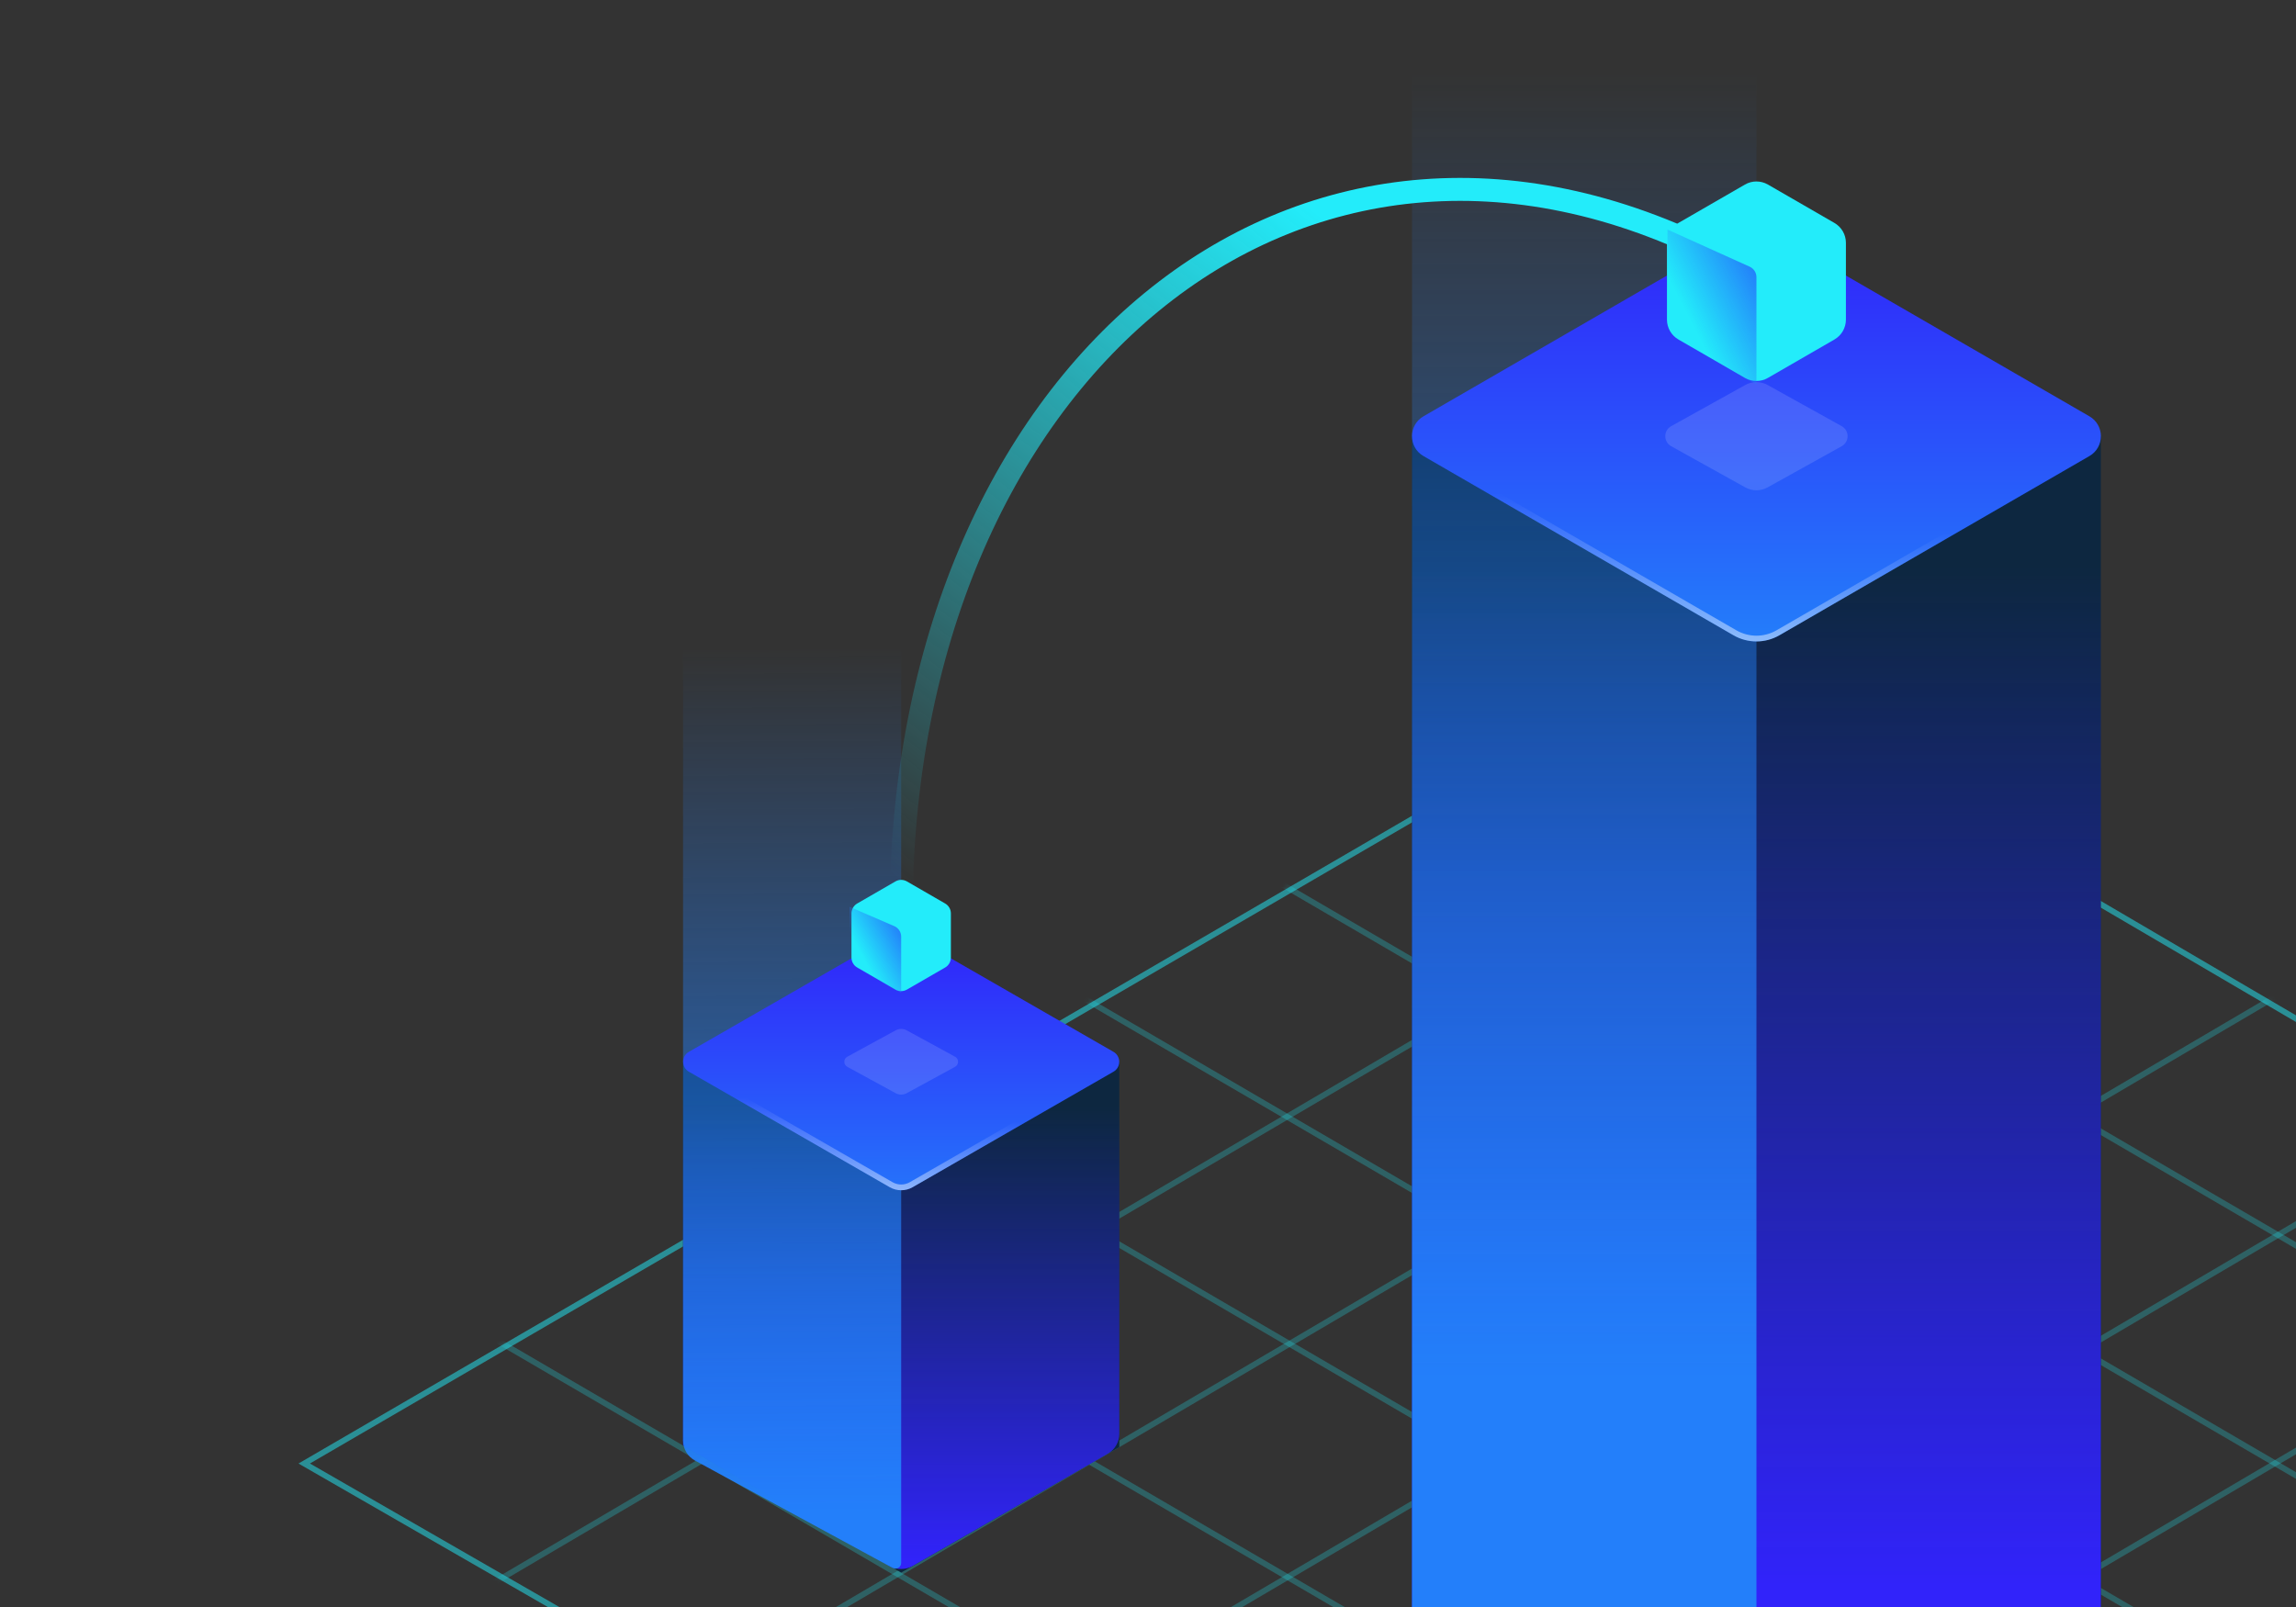 <svg width="400" height="280" viewBox="0 0 400 280" fill="none" xmlns="http://www.w3.org/2000/svg">
    <rect x="0" y="0" width="400" height="280" fill="#333333" stroke="none"/>
    <g clip-path="url(#clip0_1312_92251)">
        <path opacity="0.5" d="M52.998 254.998L293.499 115.079L493.52 232.298L503.49 374.995L257.136 372.501L52.998 254.998Z" stroke="#23ECFA"/>
        <mask id="mask0_1312_92251" style="mask-type:alpha" maskUnits="userSpaceOnUse" x="76" y="119" width="429" height="257">
            <path d="M308.36 123.788L493.52 232.298L503.49 374.995L257.136 372.501L89.691 276.118C73.364 266.72 73.31 243.181 89.593 233.708L278.61 123.741C287.809 118.389 299.178 118.407 308.36 123.788Z" fill="black" stroke="url(#paint0_linear_1312_92251)"/>
        </mask>
        <g mask="url(#mask0_1312_92251)">
            <path opacity="0.25" d="M69.5 285.5L337.5 128" stroke="#23ECFA"/>
            <path opacity="0.25" d="M109.5 301.822L377.5 144.322" stroke="#23ECFA"/>
            <path opacity="0.25" d="M208.5 365.5L454.499 220.733" stroke="#23ECFA"/>
            <path opacity="0.25" d="M252.5 131L502 276.5" stroke="#23ECFA"/>
            <path opacity="0.25" d="M221.5 153L471 298.5" stroke="#23ECFA"/>
            <path opacity="0.25" d="M185.5 172L435 317.5" stroke="#23ECFA"/>
            <path opacity="0.25" d="M145.5 188L395 333.5" stroke="#23ECFA"/>
            <path opacity="0.25" d="M99.5 202L349 347.5" stroke="#23ECFA"/>
            <path opacity="0.25" d="M56.5 216L306 361.5" stroke="#23ECFA"/>
            <path opacity="0.25" d="M154.5 315.822L422.5 158.322" stroke="#23ECFA"/>
            <path opacity="0.25" d="M203.5 328.822L471.5 171.322" stroke="#23ECFA"/>
        </g>
        <path d="M246 280H366V76H246V280Z" fill="#0D2740"/>
        <path d="M246 280H366V76H246V280Z" fill="url(#paint1_linear_1312_92251)"/>
        <path d="M246 280H306V0H246V280Z" fill="url(#paint2_linear_1312_92251)"/>
        <path d="M301.996 41.315C304.473 39.883 307.527 39.883 310.004 41.315L364.01 72.537C366.674 74.077 366.674 77.923 364.01 79.463L310.004 110.685C307.527 112.117 304.473 112.117 301.996 110.685L247.99 79.463C245.326 77.923 245.326 74.077 247.99 72.537L301.996 41.315Z" fill="url(#paint3_linear_1312_92251)"/>
        <path d="M302.246 41.748C304.569 40.405 307.431 40.405 309.754 41.748L363.76 72.97C366.091 74.317 366.091 77.683 363.76 79.03L309.754 110.252C307.431 111.595 304.569 111.595 302.246 110.252L248.24 79.03C245.909 77.683 245.909 74.317 248.24 72.97L302.246 41.748Z" stroke="url(#paint4_linear_1312_92251)" stroke-opacity="0.5"/>
        <path opacity="0.5" d="M304.057 67.079C305.266 66.408 306.734 66.408 307.943 67.079L320.853 74.252C322.225 75.014 322.225 76.986 320.853 77.748L307.943 84.921C306.734 85.592 305.266 85.592 304.057 84.921L291.147 77.748C289.775 76.986 289.775 75.014 291.147 74.252L304.057 67.079Z" fill="white" fill-opacity="0.25"/>
        <path d="M119 251.838L157 274L195 252.139V185H119V251.838Z" fill="#0D2740"/>
        <path d="M119 251.838L154.999 272.833C156.237 273.555 157.766 273.559 159.008 272.845L192.995 253.293C194.235 252.579 195 251.257 195 249.826V185H119V251.838Z" fill="url(#paint5_linear_1312_92251)"/>
        <path d="M119 250.98C119 252.447 119.802 253.795 121.091 254.495L155.523 273.198C156.189 273.56 157 273.077 157 272.319V107H119V250.98Z" fill="url(#paint6_linear_1312_92251)"/>
        <path d="M155.006 163.146C156.241 162.437 157.759 162.437 158.994 163.146L193.985 183.266C195.322 184.035 195.322 185.965 193.985 186.734L158.994 206.854C157.759 207.563 156.241 207.563 155.006 206.854L120.015 186.734C118.678 185.965 118.678 184.035 120.015 183.266L155.006 163.146Z" fill="url(#paint7_linear_1312_92251)"/>
        <path d="M155.255 163.58C156.336 162.959 157.664 162.959 158.745 163.58L193.735 183.7C194.739 184.276 194.738 185.724 193.735 186.3L158.745 206.42C157.664 207.041 156.336 207.041 155.255 206.42L120.265 186.3C119.262 185.724 119.262 184.276 120.265 183.7L155.255 163.58Z" stroke="url(#paint8_linear_1312_92251)" stroke-opacity="0.5"/>
        <path opacity="0.5" d="M156.042 179.522C156.639 179.197 157.361 179.197 157.958 179.522L166.391 184.122C167.085 184.501 167.085 185.499 166.391 185.878L157.958 190.478C157.361 190.803 156.639 190.803 156.042 190.478L147.609 185.878C146.915 185.499 146.915 184.501 147.609 184.122L156.042 179.522Z" fill="white" fill-opacity="0.25"/>
        <path d="M300 44.826C225.697 6.448 157 65.934 157 159" stroke="url(#paint9_linear_1312_92251)" stroke-width="4" stroke-linecap="round"/>
        <path d="M304 32.155C305.238 31.44 306.762 31.44 308 32.155L319.588 38.845C320.826 39.56 321.588 40.88 321.588 42.309V55.691C321.588 57.12 320.826 58.44 319.588 59.155L308 65.845C306.762 66.56 305.238 66.56 304 65.845L292.412 59.155C291.174 58.44 290.412 57.12 290.412 55.691V42.309C290.412 40.88 291.174 39.56 292.412 38.845L304 32.155Z" fill="#23ECFA"/>
        <path d="M304.823 46.468L290.5 40V58L306 67V48.291C306 47.505 305.54 46.792 304.823 46.468Z" fill="url(#paint10_linear_1312_92251)"/>
        <path d="M156 153.577C156.619 153.22 157.381 153.22 158 153.577L164.66 157.423C165.279 157.78 165.66 158.44 165.66 159.155V166.845C165.66 167.56 165.279 168.22 164.66 168.577L158 172.423C157.381 172.78 156.619 172.78 156 172.423L149.34 168.577C148.721 168.22 148.34 167.56 148.34 166.845V159.155C148.34 158.44 148.721 157.78 149.34 157.423L156 153.577Z" fill="#23ECFA"/>
        <path d="M155.793 161.367L148 158V168L157 173V163.203C157 162.406 156.526 161.684 155.793 161.367Z" fill="url(#paint11_linear_1312_92251)"/>
    </g>
    <defs>
        <linearGradient id="paint0_linear_1312_92251" x1="111.044" y1="208" x2="165.558" y2="306.189" gradientUnits="userSpaceOnUse">
            <stop stop-color="#0BFFE2"/>
            <stop offset="1" stop-color="#00FFA3" stop-opacity="0"/>
        </linearGradient>
        <linearGradient id="paint1_linear_1312_92251" x1="306" y1="276.175" x2="306" y2="98.556" gradientUnits="userSpaceOnUse">
            <stop stop-color="#3123FA"/>
            <stop offset="1" stop-color="#3123FA" stop-opacity="0"/>
        </linearGradient>
        <linearGradient id="paint2_linear_1312_92251" x1="276" y1="240.5" x2="276" y2="12.618" gradientUnits="userSpaceOnUse">
            <stop stop-color="#237FFA"/>
            <stop offset="1" stop-color="#237FFA" stop-opacity="0"/>
        </linearGradient>
        <linearGradient id="paint3_linear_1312_92251" x1="306" y1="39" x2="306" y2="113" gradientUnits="userSpaceOnUse">
            <stop stop-color="#3123FA"/>
            <stop offset="1" stop-color="#237FFA"/>
        </linearGradient>
        <linearGradient id="paint4_linear_1312_92251" x1="340.5" y1="93" x2="338.493" y2="115.854" gradientUnits="userSpaceOnUse">
            <stop stop-color="white" stop-opacity="0"/>
            <stop offset="1" stop-color="white"/>
        </linearGradient>
        <linearGradient id="paint5_linear_1312_92251" x1="157.475" y1="272.288" x2="157.475" y2="192.801" gradientUnits="userSpaceOnUse">
            <stop stop-color="#3123FA"/>
            <stop offset="1" stop-color="#3123FA" stop-opacity="0"/>
        </linearGradient>
        <linearGradient id="paint6_linear_1312_92251" x1="138" y1="263.5" x2="137" y2="112.904" gradientUnits="userSpaceOnUse">
            <stop stop-color="#237FFA"/>
            <stop offset="1" stop-color="#237FFA" stop-opacity="0"/>
        </linearGradient>
        <linearGradient id="paint7_linear_1312_92251" x1="157" y1="162.863" x2="157" y2="214.613" gradientUnits="userSpaceOnUse">
            <stop stop-color="#3123FA"/>
            <stop offset="1" stop-color="#237FFA"/>
        </linearGradient>
        <linearGradient id="paint8_linear_1312_92251" x1="178.563" y1="195.568" x2="177.321" y2="209.775" gradientUnits="userSpaceOnUse">
            <stop stop-color="white" stop-opacity="0"/>
            <stop offset="1" stop-color="white"/>
        </linearGradient>
        <linearGradient id="paint9_linear_1312_92251" x1="213.712" y1="24.882" x2="129.954" y2="132.572" gradientUnits="userSpaceOnUse">
            <stop stop-color="#23ECFA"/>
            <stop offset="1" stop-color="#23ECFA" stop-opacity="0"/>
        </linearGradient>
        <linearGradient id="paint10_linear_1312_92251" x1="306" y1="47" x2="293.285" y2="53.584" gradientUnits="userSpaceOnUse">
            <stop stop-color="#237FFA"/>
            <stop offset="1" stop-color="#237FFA" stop-opacity="0"/>
        </linearGradient>
        <linearGradient id="paint11_linear_1312_92251" x1="157" y1="161.889" x2="149.758" y2="165.808" gradientUnits="userSpaceOnUse">
            <stop stop-color="#237FFA"/>
            <stop offset="1" stop-color="#237FFA" stop-opacity="0"/>
        </linearGradient>
        <clipPath id="clip0_1312_92251">
            <rect width="400" height="280" fill="white"/>
        </clipPath>
    </defs>
</svg>
